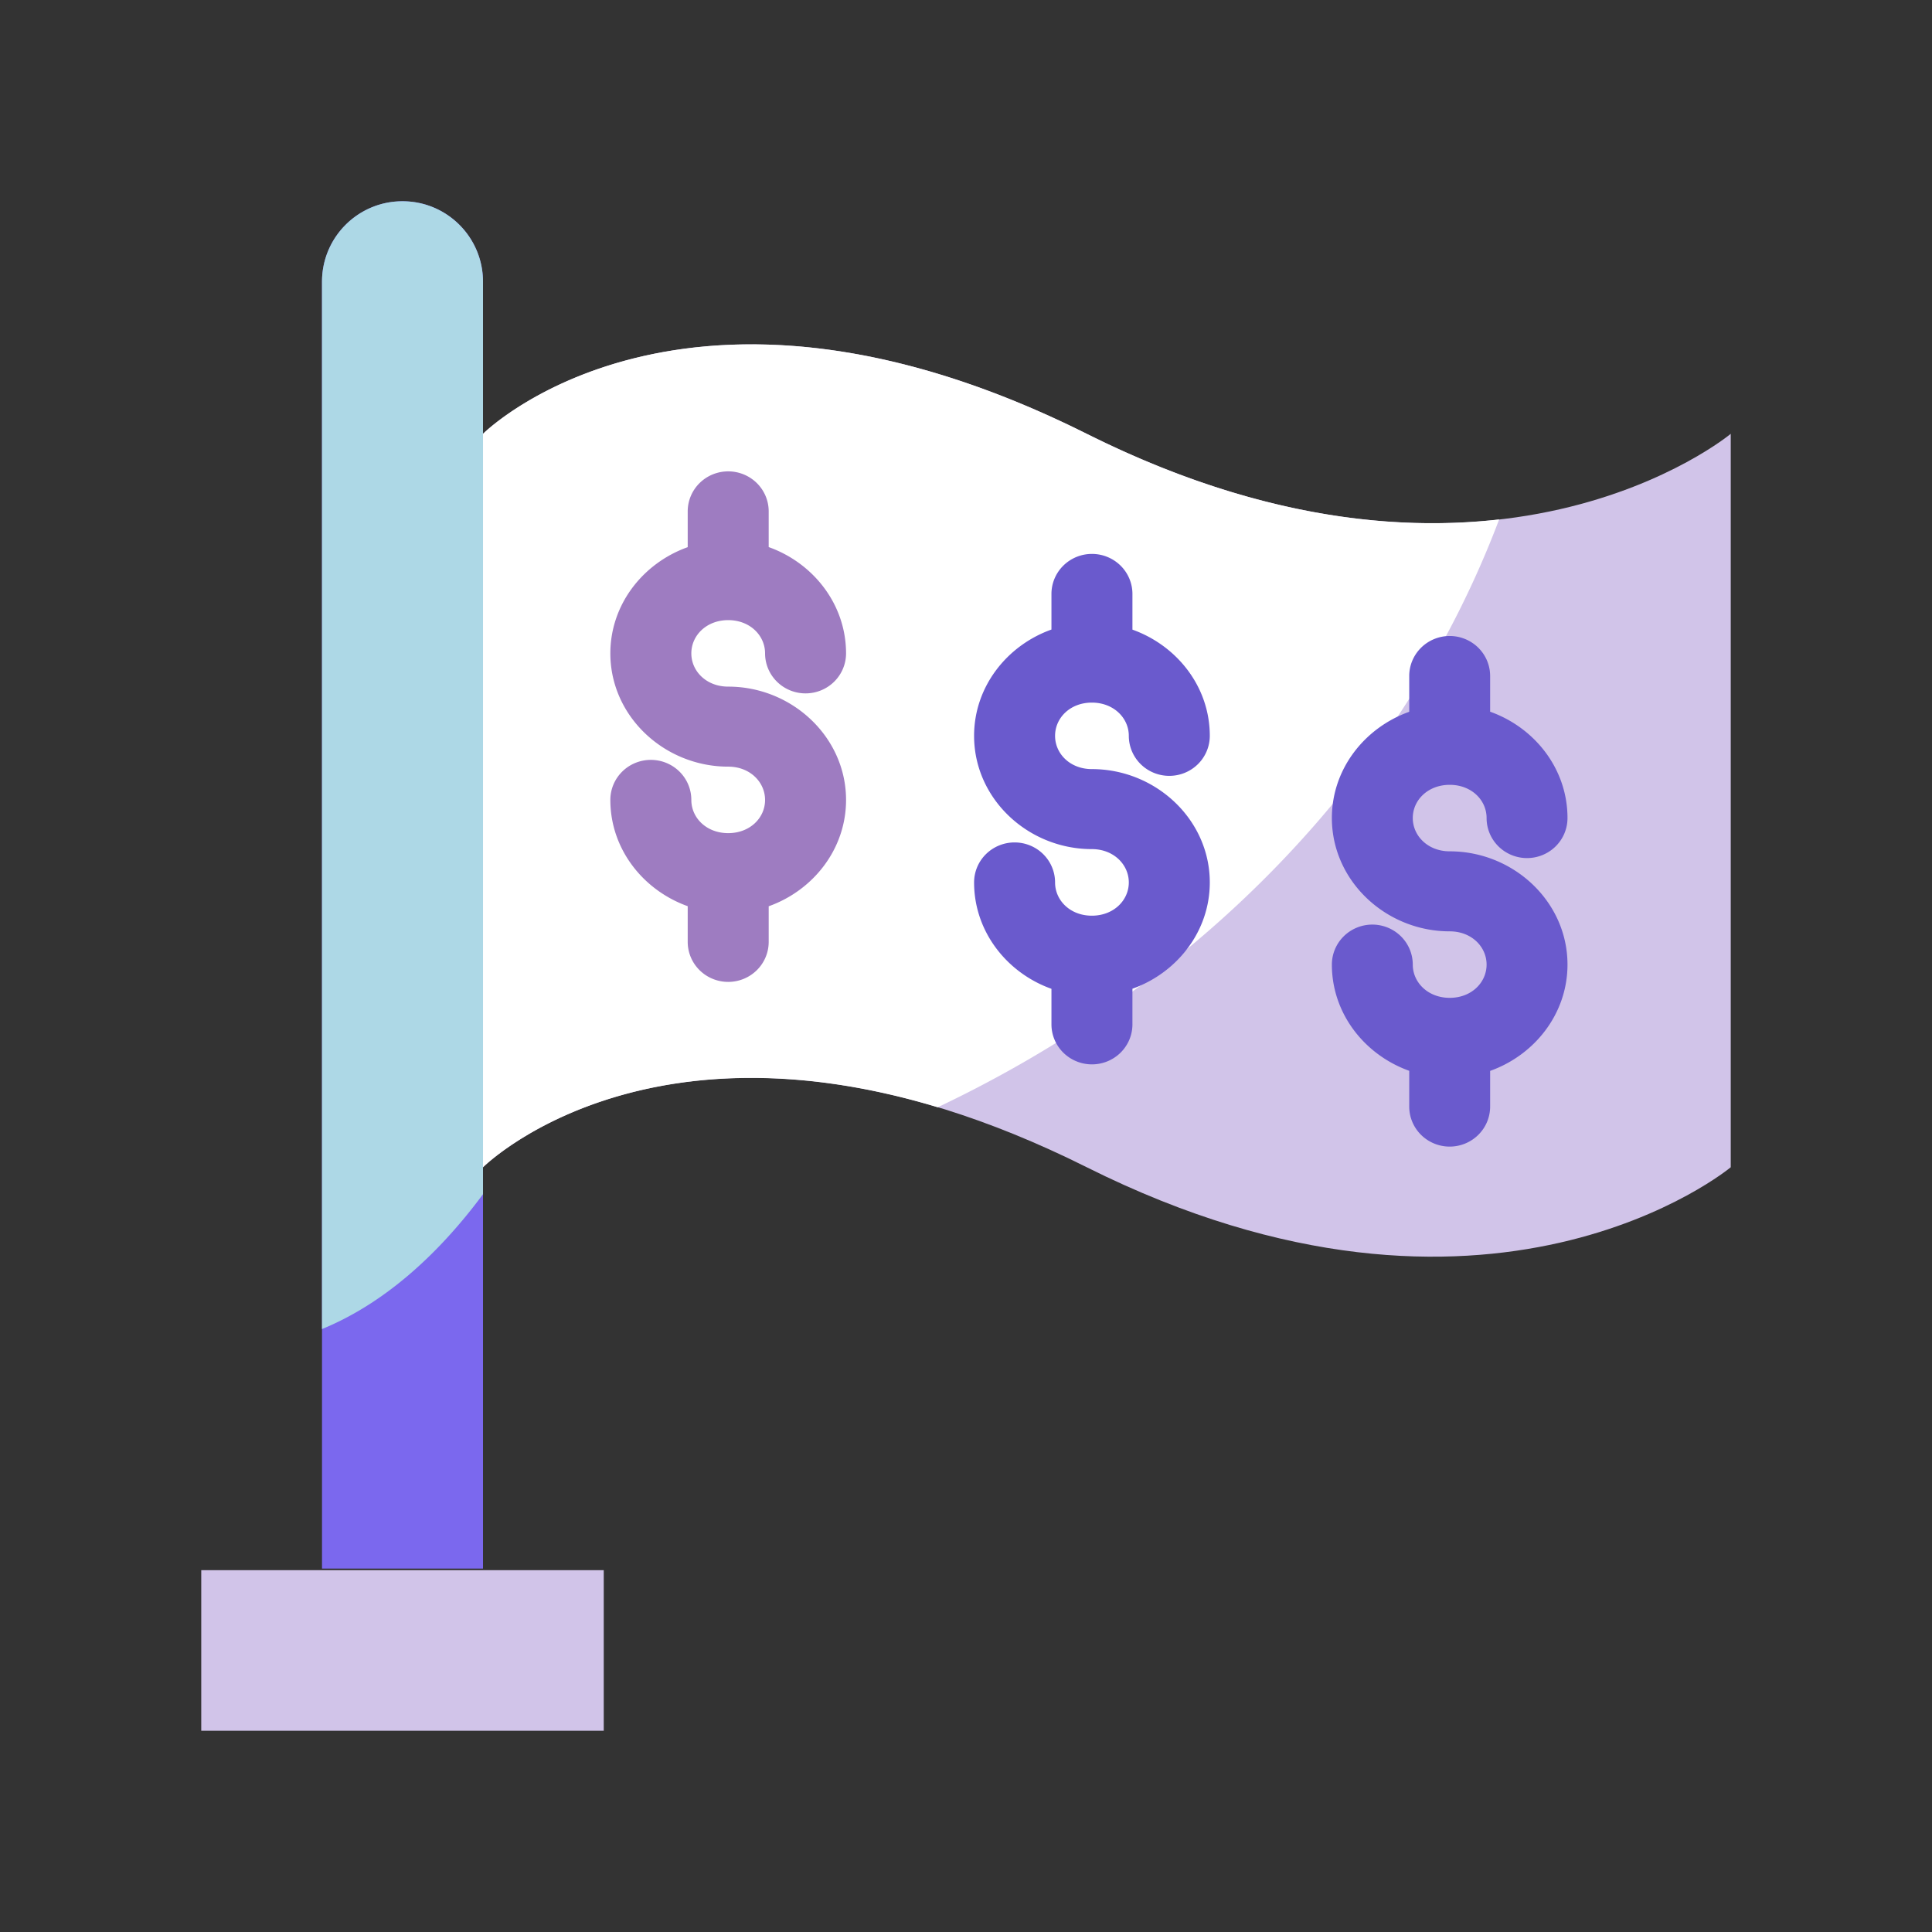 <?xml version="1.0" ?>

<!-- Uploaded to: SVG Repo, www.svgrepo.com, Generator: SVG Repo Mixer Tools -->
<svg width="800px" height="800px" viewBox="0 0 48 48" id="svg5" version="1.1" xml:space="preserve" xmlns="http://www.w3.org/2000/svg" xmlns:svg="http://www.w3.org/2000/svg">

<rect x="0" y="0" width="48" height="48" fill="#333333" stroke="none"/>

<defs id="defs2"/>

<g id="layer1" transform="translate(-314,-305)">

<path d="m 319,344.011 h 10 V 348 h -10 z" id="path36555" style="color:#000000;fill:#d1c4e9;fill-opacity:1;fill-rule:evenodd;stroke-width:2;stroke-linecap:round;stroke-linejoin:round;stroke-miterlimit:4.1;-inkscape-stroke:none"/>

<path d="m 326,334 c 0,0 5,-5 15,0 10,5 16,0 16,0 v -18.222 c 0,0 -6,5 -16,0 -10,-5 -15,0 -15,0 z" id="path16357" style="fill:#d1c4e9;fill-opacity:1;fill-rule:evenodd;stroke:none;stroke-width:2;stroke-linecap:round;stroke-linejoin:round;stroke-miterlimit:4.1"/>

<path d="m 332.459,313.557 c -4.307,0.067 -6.459,2.221 -6.459,2.221 V 334 c 0,0 3.767,-3.761 11.297,-1.49 a 29.505,25.849 0 0 0 13.949,-14.605 c -2.63,0.299 -6.091,-0.05 -10.246,-2.127 -3.438,-1.719 -6.285,-2.256 -8.541,-2.221 z" id="path38639" style="fill:#ffffff;fill-opacity:1;fill-rule:evenodd;stroke:none;stroke-width:2;stroke-linecap:round;stroke-linejoin:round;stroke-miterlimit:4.1;stroke-opacity:1"/>

<path d="m 350.018,320.801 a 1.006,0.994 0 0 0 -1.006,0.996 v 0.887 c -1.107,0.395 -1.922,1.42 -1.922,2.639 0,1.567 1.346,2.816 2.928,2.816 0.541,0 0.916,0.382 0.916,0.826 0,0.445 -0.375,0.826 -0.916,0.826 -0.541,0 -0.918,-0.382 -0.918,-0.826 a 1.006,0.994 0 0 0 -1.004,-0.994 1.006,0.994 0 0 0 -1.006,0.994 c 1e-5,1.219 0.815,2.243 1.922,2.639 v 0.887 a 1.006,0.994 0 0 0 1.006,0.996 1.006,0.994 0 0 0 1.004,-0.996 v -0.885 c 1.107,-0.395 1.922,-1.421 1.922,-2.641 0,-1.567 -1.344,-2.814 -2.926,-2.814 -0.541,0 -0.918,-0.383 -0.918,-0.828 0,-0.445 0.377,-0.824 0.918,-0.824 0.541,0 0.916,0.38 0.916,0.824 a 1.006,0.994 0 0 0 1.006,0.996 1.006,0.994 0 0 0 1.004,-0.996 c 0,-1.22 -0.814,-2.246 -1.922,-2.641 v -0.885 a 1.006,0.994 0 0 0 -1.004,-0.996 z" id="path35073" style="color:#000000;fill:#6a5acd;fill-opacity:1;fill-rule:evenodd;stroke:none;stroke-width:1;stroke-linecap:round;stroke-linejoin:round;stroke-miterlimit:4.1;-inkscape-stroke:none"/>

<path d="m 341.127,318.762 a 1.006,0.994 0 0 0 -1.004,0.994 v 0.885 c -1.107,0.395 -1.922,1.421 -1.922,2.641 0,1.567 1.344,2.814 2.926,2.814 0.541,0 0.918,0.384 0.918,0.828 0,0.445 -0.377,0.826 -0.918,0.826 -0.541,0 -0.914,-0.382 -0.914,-0.826 a 1.006,0.994 0 0 0 -1.006,-0.994 1.006,0.994 0 0 0 -1.006,0.994 c 0,1.22 0.814,2.247 1.922,2.643 v 0.885 a 1.006,0.994 0 0 0 1.004,0.992 1.006,0.994 0 0 0 1.008,-0.992 v -0.887 c 1.107,-0.396 1.922,-1.422 1.922,-2.641 0,-1.567 -1.348,-2.816 -2.93,-2.816 -0.541,0 -0.914,-0.382 -0.914,-0.826 0,-0.445 0.373,-0.826 0.914,-0.826 0.541,0 0.918,0.382 0.918,0.826 a 1.006,0.994 0 0 0 1.004,0.994 1.006,0.994 0 0 0 1.008,-0.994 c 0,-1.219 -0.815,-2.243 -1.922,-2.639 v -0.887 a 1.006,0.994 0 0 0 -1.008,-0.994 z" id="path35071" style="color:#000000;fill:#6a5acd;fill-opacity:1;fill-rule:evenodd;stroke:none;stroke-width:1;stroke-linecap:round;stroke-linejoin:round;stroke-miterlimit:4.1;-inkscape-stroke:none"/>

<path d="m 332.092,316.711 a 1.006,0.994 0 0 0 -1.006,0.996 v 0.887 c -1.107,0.395 -1.922,1.42 -1.922,2.639 0,1.567 1.346,2.814 2.928,2.814 0.541,0 0.916,0.384 0.916,0.828 0,0.445 -0.375,0.824 -0.916,0.824 -0.541,0 -0.916,-0.38 -0.916,-0.824 a 1.006,0.994 0 0 0 -1.004,-0.996 1.006,0.994 0 0 0 -1.008,0.996 c 0,1.219 0.815,2.243 1.922,2.639 v 0.887 a 1.006,0.994 0 0 0 1.006,0.994 1.006,0.994 0 0 0 1.006,-0.994 v -0.885 c 1.107,-0.395 1.922,-1.421 1.922,-2.641 0,-1.567 -1.346,-2.816 -2.928,-2.816 -0.541,0 -0.916,-0.382 -0.916,-0.826 0,-0.445 0.375,-0.826 0.916,-0.826 0.541,0 0.916,0.382 0.916,0.826 a 1.006,0.994 0 0 0 1.006,0.994 1.006,0.994 0 0 0 1.006,-0.994 c 0,-1.22 -0.815,-2.246 -1.922,-2.641 v -0.885 a 1.006,0.994 0 0 0 -1.006,-0.996 z" id="path18489" style="color:#000000;fill:#9e7cc1;fill-opacity:1;fill-rule:evenodd;stroke:none;stroke-width:1;stroke-linecap:round;stroke-linejoin:round;stroke-miterlimit:4.1;-inkscape-stroke:none"/>

<path d="m 324,310 h 6e-5 c 1.105,0 2,0.895 2,2 v 31.971 h -4 v -31.971 c 0,-1.105 0.895,-2 2,-2 z" id="rect17817" style="fill:#7b68ee;fill-opacity:1;fill-rule:evenodd;stroke:none;stroke-width:2;stroke-linecap:round;stroke-linejoin:round;stroke-miterlimit:4.1"/>

<path d="m 324,310 c -1.105,0 -2,0.895 -2,2 v 26.02 a 10.931,21.028 0 0 0 4,-3.35 V 312 c 0,-1.105 -0.895,-2 -2,-2 z" id="path38623" style="fill:#add8e6;fill-opacity:1;fill-rule:evenodd;stroke:none;stroke-width:2;stroke-linecap:round;stroke-linejoin:round;stroke-miterlimit:4.1;stroke-opacity:1"/>

</g>

</svg>

